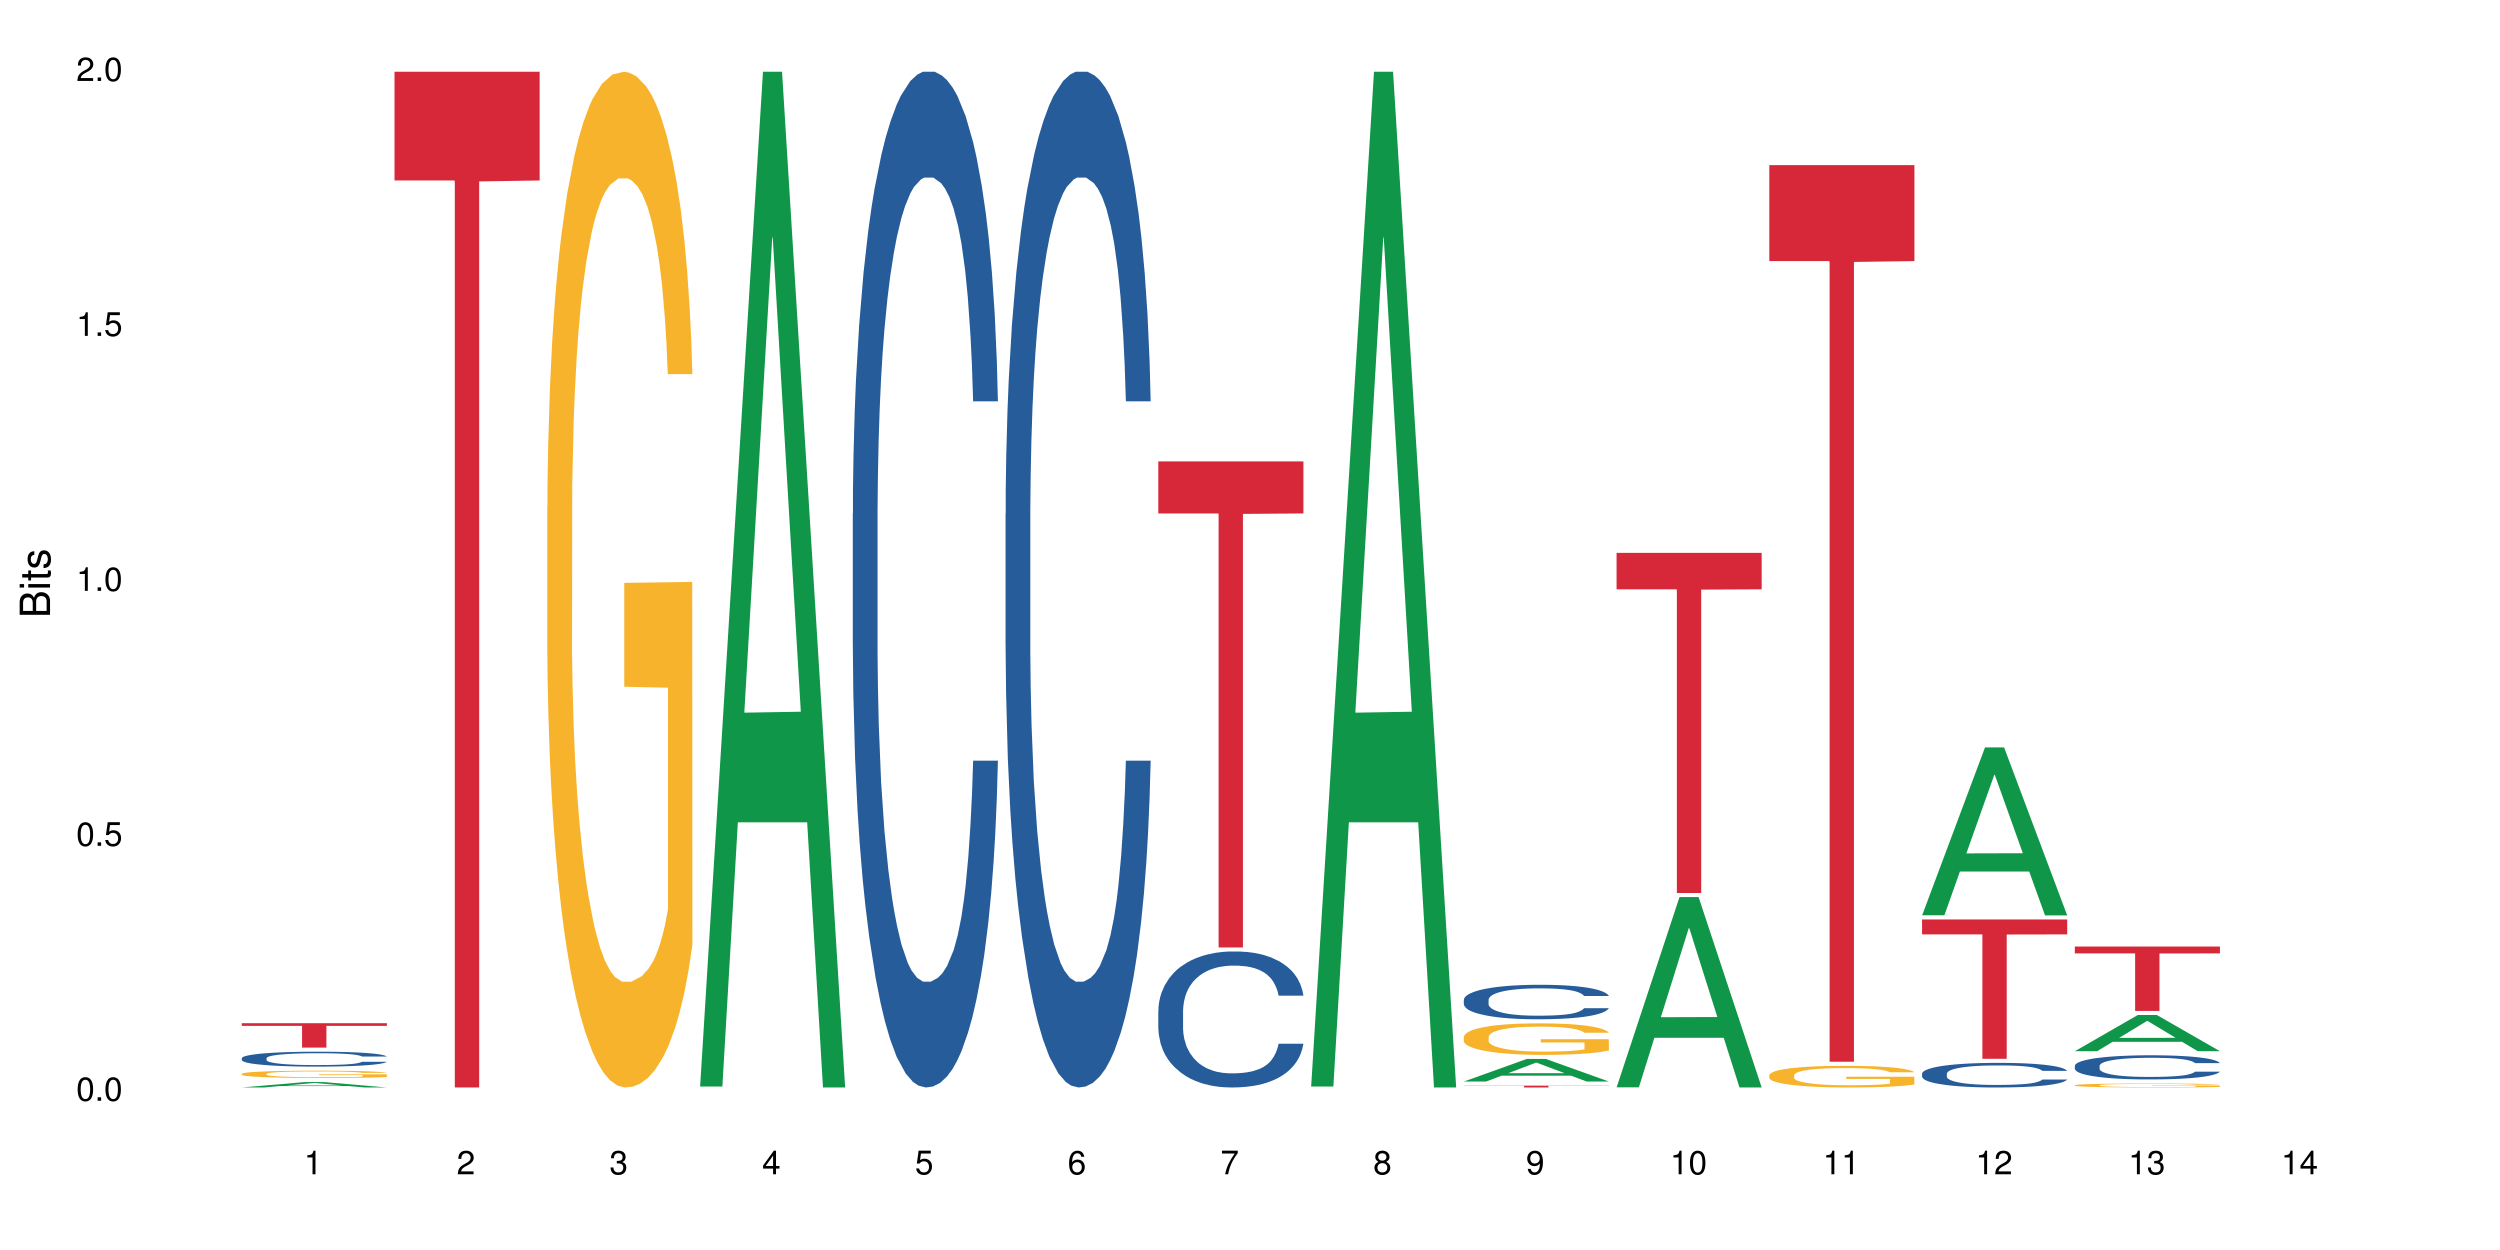 <?xml version="1.0" encoding="UTF-8"?>
<svg xmlns="http://www.w3.org/2000/svg" xmlns:xlink="http://www.w3.org/1999/xlink" width="720pt" height="360pt" viewBox="0 0 720 360" version="1.1">
<defs>
<g>
<symbol overflow="visible" id="glyph0-0">
<path style="stroke:none;" d=""/>
</symbol>
<symbol overflow="visible" id="glyph0-1">
<path style="stroke:none;" d="M 2.641 -6.797 C 2 -6.797 1.422 -6.531 1.078 -6.047 C 0.641 -5.453 0.406 -4.547 0.406 -3.297 C 0.406 -1 1.188 0.219 2.641 0.219 C 4.078 0.219 4.859 -1 4.859 -3.234 C 4.859 -4.562 4.656 -5.438 4.203 -6.047 C 3.844 -6.531 3.281 -6.797 2.641 -6.797 Z M 2.641 -6.047 C 3.547 -6.047 4 -5.125 4 -3.312 C 4 -1.375 3.562 -0.484 2.625 -0.484 C 1.734 -0.484 1.281 -1.422 1.281 -3.281 C 1.281 -5.141 1.734 -6.047 2.641 -6.047 Z M 2.641 -6.047 "/>
</symbol>
<symbol overflow="visible" id="glyph0-2">
<path style="stroke:none;" d="M 1.828 -1 L 0.828 -1 L 0.828 0 L 1.828 0 Z M 1.828 -1 "/>
</symbol>
<symbol overflow="visible" id="glyph0-3">
<path style="stroke:none;" d="M 4.562 -6.797 L 1.062 -6.797 L 0.547 -3.094 L 1.328 -3.094 C 1.719 -3.562 2.047 -3.734 2.578 -3.734 C 3.484 -3.734 4.062 -3.109 4.062 -2.094 C 4.062 -1.125 3.484 -0.531 2.578 -0.531 C 1.828 -0.531 1.375 -0.906 1.188 -1.672 L 0.328 -1.672 C 0.453 -1.109 0.547 -0.844 0.75 -0.594 C 1.125 -0.078 1.828 0.219 2.594 0.219 C 3.969 0.219 4.922 -0.781 4.922 -2.219 C 4.922 -3.562 4.031 -4.484 2.719 -4.484 C 2.25 -4.484 1.859 -4.359 1.469 -4.062 L 1.734 -5.969 L 4.562 -5.969 Z M 4.562 -6.797 "/>
</symbol>
<symbol overflow="visible" id="glyph0-4">
<path style="stroke:none;" d="M 2.484 -4.844 L 2.484 0 L 3.328 0 L 3.328 -6.797 L 2.766 -6.797 C 2.469 -5.75 2.281 -5.609 0.984 -5.453 L 0.984 -4.844 Z M 2.484 -4.844 "/>
</symbol>
<symbol overflow="visible" id="glyph0-5">
<path style="stroke:none;" d="M 4.859 -0.828 L 1.281 -0.828 C 1.359 -1.391 1.672 -1.75 2.5 -2.234 L 3.469 -2.75 C 4.406 -3.266 4.906 -3.969 4.906 -4.812 C 4.906 -5.375 4.672 -5.906 4.266 -6.266 C 3.859 -6.625 3.375 -6.797 2.719 -6.797 C 1.859 -6.797 1.219 -6.5 0.844 -5.922 C 0.609 -5.562 0.5 -5.125 0.484 -4.438 L 1.328 -4.438 C 1.359 -4.906 1.406 -5.188 1.531 -5.406 C 1.75 -5.812 2.188 -6.062 2.703 -6.062 C 3.469 -6.062 4.031 -5.516 4.031 -4.781 C 4.031 -4.25 3.719 -3.797 3.125 -3.438 L 2.234 -2.938 C 0.812 -2.141 0.406 -1.5 0.328 0 L 4.859 0 Z M 4.859 -0.828 "/>
</symbol>
<symbol overflow="visible" id="glyph0-6">
<path style="stroke:none;" d="M 2.125 -3.125 L 2.578 -3.125 C 3.516 -3.125 3.984 -2.703 3.984 -1.891 C 3.984 -1.031 3.469 -0.531 2.578 -0.531 C 1.656 -0.531 1.203 -0.984 1.156 -1.969 L 0.312 -1.969 C 0.344 -1.422 0.438 -1.078 0.609 -0.766 C 0.953 -0.109 1.625 0.219 2.547 0.219 C 3.953 0.219 4.859 -0.609 4.859 -1.906 C 4.859 -2.766 4.516 -3.25 3.703 -3.516 C 4.344 -3.766 4.656 -4.25 4.656 -4.938 C 4.656 -6.109 3.875 -6.797 2.578 -6.797 C 1.203 -6.797 0.484 -6.047 0.453 -4.609 L 1.297 -4.609 C 1.312 -5.016 1.344 -5.25 1.453 -5.453 C 1.641 -5.828 2.062 -6.062 2.594 -6.062 C 3.344 -6.062 3.797 -5.625 3.797 -4.906 C 3.797 -4.422 3.609 -4.141 3.25 -3.984 C 3.016 -3.891 2.719 -3.844 2.125 -3.844 Z M 2.125 -3.125 "/>
</symbol>
<symbol overflow="visible" id="glyph0-7">
<path style="stroke:none;" d="M 3.141 -1.625 L 3.141 0 L 3.984 0 L 3.984 -1.625 L 4.984 -1.625 L 4.984 -2.391 L 3.984 -2.391 L 3.984 -6.797 L 3.359 -6.797 L 0.266 -2.516 L 0.266 -1.625 Z M 3.141 -2.391 L 1 -2.391 L 3.141 -5.359 Z M 3.141 -2.391 "/>
</symbol>
<symbol overflow="visible" id="glyph0-8">
<path style="stroke:none;" d="M 4.781 -5.031 C 4.609 -6.141 3.891 -6.797 2.844 -6.797 C 2.094 -6.797 1.422 -6.438 1.031 -5.828 C 0.609 -5.172 0.406 -4.344 0.406 -3.094 C 0.406 -1.953 0.578 -1.234 0.984 -0.625 C 1.359 -0.078 1.953 0.219 2.703 0.219 C 3.984 0.219 4.922 -0.734 4.922 -2.078 C 4.922 -3.344 4.062 -4.234 2.844 -4.234 C 2.172 -4.234 1.641 -3.969 1.281 -3.469 C 1.281 -5.125 1.828 -6.047 2.797 -6.047 C 3.391 -6.047 3.797 -5.672 3.938 -5.031 Z M 2.734 -3.484 C 3.547 -3.484 4.062 -2.922 4.062 -2 C 4.062 -1.156 3.484 -0.531 2.703 -0.531 C 1.922 -0.531 1.328 -1.188 1.328 -2.047 C 1.328 -2.891 1.906 -3.484 2.734 -3.484 Z M 2.734 -3.484 "/>
</symbol>
<symbol overflow="visible" id="glyph0-9">
<path style="stroke:none;" d="M 4.984 -6.797 L 0.438 -6.797 L 0.438 -5.969 L 4.109 -5.969 C 2.5 -3.656 1.828 -2.234 1.328 0 L 2.219 0 C 2.594 -2.172 3.453 -4.047 4.984 -6.094 Z M 4.984 -6.797 "/>
</symbol>
<symbol overflow="visible" id="glyph0-10">
<path style="stroke:none;" d="M 3.75 -3.578 C 4.453 -4 4.688 -4.344 4.688 -4.984 C 4.688 -6.047 3.844 -6.797 2.641 -6.797 C 1.438 -6.797 0.594 -6.047 0.594 -4.984 C 0.594 -4.359 0.828 -4.016 1.516 -3.578 C 0.734 -3.203 0.359 -2.641 0.359 -1.891 C 0.359 -0.641 1.297 0.219 2.641 0.219 C 3.984 0.219 4.922 -0.641 4.922 -1.875 C 4.922 -2.641 4.531 -3.203 3.75 -3.578 Z M 2.641 -6.047 C 3.359 -6.047 3.812 -5.625 3.812 -4.969 C 3.812 -4.344 3.344 -3.922 2.641 -3.922 C 1.922 -3.922 1.453 -4.344 1.453 -4.984 C 1.453 -5.625 1.922 -6.047 2.641 -6.047 Z M 2.641 -3.203 C 3.484 -3.203 4.062 -2.672 4.062 -1.875 C 4.062 -1.062 3.484 -0.531 2.625 -0.531 C 1.797 -0.531 1.219 -1.078 1.219 -1.875 C 1.219 -2.672 1.797 -3.203 2.641 -3.203 Z M 2.641 -3.203 "/>
</symbol>
<symbol overflow="visible" id="glyph0-11">
<path style="stroke:none;" d="M 0.516 -1.547 C 0.672 -0.438 1.406 0.219 2.438 0.219 C 3.188 0.219 3.859 -0.141 4.266 -0.75 C 4.688 -1.406 4.891 -2.25 4.891 -3.484 C 4.891 -4.625 4.703 -5.359 4.312 -5.953 C 3.938 -6.5 3.344 -6.797 2.594 -6.797 C 1.297 -6.797 0.359 -5.844 0.359 -4.516 C 0.359 -3.25 1.234 -2.344 2.453 -2.344 C 3.094 -2.344 3.562 -2.578 4.016 -3.109 C 4 -1.453 3.469 -0.531 2.5 -0.531 C 1.906 -0.531 1.484 -0.906 1.359 -1.547 Z M 2.578 -6.062 C 3.375 -6.062 3.969 -5.406 3.969 -4.531 C 3.969 -3.688 3.375 -3.094 2.547 -3.094 C 1.734 -3.094 1.234 -3.672 1.234 -4.578 C 1.234 -5.438 1.797 -6.062 2.578 -6.062 Z M 2.578 -6.062 "/>
</symbol>
<symbol overflow="visible" id="glyph1-0">
<path style="stroke:none;" d=""/>
</symbol>
<symbol overflow="visible" id="glyph1-1">
<path style="stroke:none;" d="M 0 -0.953 L 0 -4.891 C 0 -5.719 -0.234 -6.344 -0.734 -6.797 C -1.188 -7.234 -1.812 -7.469 -2.5 -7.469 C -3.547 -7.469 -4.188 -7 -4.625 -5.875 C -4.984 -6.672 -5.641 -7.094 -6.531 -7.094 C -7.156 -7.094 -7.734 -6.859 -8.141 -6.391 C -8.562 -5.938 -8.75 -5.344 -8.75 -4.5 L -8.75 -0.953 Z M -4.984 -2.062 L -7.766 -2.062 L -7.766 -4.219 C -7.766 -4.844 -7.688 -5.203 -7.453 -5.5 C -7.219 -5.812 -6.859 -5.969 -6.375 -5.969 C -5.906 -5.969 -5.531 -5.812 -5.297 -5.5 C -5.062 -5.203 -4.984 -4.844 -4.984 -4.219 Z M -0.984 -2.062 L -4 -2.062 L -4 -4.781 C -4 -5.328 -3.859 -5.688 -3.578 -5.953 C -3.297 -6.219 -2.922 -6.359 -2.484 -6.359 C -2.062 -6.359 -1.688 -6.219 -1.406 -5.953 C -1.109 -5.688 -0.984 -5.328 -0.984 -4.781 Z M -0.984 -2.062 "/>
</symbol>
<symbol overflow="visible" id="glyph1-2">
<path style="stroke:none;" d="M -6.281 -1.797 L -6.281 -0.797 L 0 -0.797 L 0 -1.797 Z M -8.75 -1.797 L -8.75 -0.797 L -7.484 -0.797 L -7.484 -1.797 Z M -8.75 -1.797 "/>
</symbol>
<symbol overflow="visible" id="glyph1-3">
<path style="stroke:none;" d="M -6.281 -3.047 L -6.281 -2.016 L -8.016 -2.016 L -8.016 -1.016 L -6.281 -1.016 L -6.281 -0.172 L -5.469 -0.172 L -5.469 -1.016 L -0.719 -1.016 C -0.078 -1.016 0.281 -1.453 0.281 -2.234 C 0.281 -2.469 0.25 -2.719 0.188 -3.047 L -0.641 -3.047 C -0.609 -2.922 -0.594 -2.766 -0.594 -2.562 C -0.594 -2.141 -0.719 -2.016 -1.156 -2.016 L -5.469 -2.016 L -5.469 -3.047 Z M -6.281 -3.047 "/>
</symbol>
<symbol overflow="visible" id="glyph1-4">
<path style="stroke:none;" d="M -4.531 -5.25 C -5.766 -5.25 -6.469 -4.422 -6.469 -2.969 C -6.469 -1.516 -5.719 -0.562 -4.547 -0.562 C -3.562 -0.562 -3.094 -1.062 -2.734 -2.562 L -2.516 -3.484 C -2.344 -4.188 -2.094 -4.469 -1.625 -4.469 C -1.047 -4.469 -0.641 -3.875 -0.641 -3 C -0.641 -2.453 -0.797 -2 -1.062 -1.75 C -1.25 -1.594 -1.422 -1.531 -1.875 -1.469 L -1.875 -0.406 C -0.422 -0.453 0.281 -1.266 0.281 -2.922 C 0.281 -4.5 -0.5 -5.516 -1.719 -5.516 C -2.656 -5.516 -3.172 -4.984 -3.469 -3.734 L -3.703 -2.766 C -3.891 -1.953 -4.156 -1.609 -4.594 -1.609 C -5.172 -1.609 -5.547 -2.125 -5.547 -2.938 C -5.547 -3.75 -5.203 -4.172 -4.531 -4.203 Z M -4.531 -5.25 "/>
</symbol>
</g>
</defs>
<g id="surface3552">
<rect x="0" y="0" width="720" height="360" style="fill:rgb(100%,100%,100%);fill-opacity:1;stroke:none;"/>
<path style=" stroke:none;fill-rule:nonzero;fill:rgb(6.275%,58.824%,28.235%);fill-opacity:1;" d="M 69.629 313.195 L 69.676 313.191 L 87.758 311.637 L 93.25 311.637 L 111.422 313.195 L 105.039 313.195 L 100.484 312.789 L 80.523 312.789 L 76.059 313.195 L 69.629 313.195 L 82.445 312.621 L 98.652 312.621 L 90.57 311.891 L 90.48 311.891 L 90.391 311.895 L 82.398 312.621 L 82.445 312.621 Z M 69.629 313.195 "/>
<path style=" stroke:none;fill-rule:nonzero;fill:rgb(14.51%,36.078%,60%);fill-opacity:1;" d="M 69.629 304.758 L 69.68 304.754 L 69.68 304.66 L 69.832 304.512 L 70.191 304.32 L 70.547 304.191 L 71.465 303.961 L 72.738 303.738 L 74.062 303.566 L 75.031 303.461 L 75.898 303.383 L 77.887 303.238 L 79.16 303.164 L 80.535 303.098 L 82.219 303.031 L 83.441 302.992 L 86.195 302.93 L 88.234 302.902 L 89.812 302.891 L 93.227 302.891 L 95.266 302.906 L 96.746 302.926 L 98.375 302.957 L 99.75 302.992 L 102.148 303.078 L 104.289 303.188 L 105.258 303.25 L 106.785 303.371 L 107.957 303.488 L 108.773 303.594 L 109.691 303.738 L 110.504 303.914 L 111.117 304.113 L 111.422 304.281 L 104.289 304.281 L 103.93 304.125 L 103.523 304.004 L 102.758 303.844 L 101.992 303.73 L 100.922 303.617 L 99.957 303.543 L 98.629 303.465 L 97.457 303.418 L 96.234 303.383 L 95.062 303.359 L 92.82 303.336 L 90.219 303.336 L 89.254 303.344 L 87.266 303.375 L 86.195 303.402 L 84.664 303.457 L 83.594 303.508 L 82.32 303.59 L 81.453 303.656 L 80.383 303.758 L 79.617 303.848 L 78.754 303.977 L 78.242 304.074 L 77.785 304.184 L 77.375 304.312 L 77.07 304.453 L 76.867 304.598 L 76.766 304.738 L 76.766 305.348 L 76.867 305.488 L 77.121 305.652 L 77.785 305.891 L 78.754 306.098 L 79.875 306.266 L 80.945 306.383 L 81.555 306.438 L 82.371 306.5 L 83.645 306.578 L 85.48 306.656 L 86.551 306.688 L 88.184 306.719 L 89.863 306.734 L 92.105 306.734 L 94.094 306.719 L 95.418 306.699 L 96.797 306.668 L 98.68 306.602 L 99.852 306.539 L 100.871 306.465 L 101.637 306.391 L 102.148 306.328 L 102.91 306.207 L 103.523 306.07 L 103.98 305.934 L 104.289 305.801 L 111.422 305.801 L 111.117 305.957 L 110.66 306.109 L 110.199 306.227 L 109.484 306.363 L 108.672 306.484 L 107.5 306.621 L 106.531 306.711 L 105.258 306.809 L 104.082 306.883 L 102.809 306.949 L 100.922 307.027 L 99.699 307.066 L 98.375 307.105 L 96.797 307.137 L 94.809 307.164 L 92.668 307.18 L 90.68 307.184 L 88.539 307.176 L 86.957 307.16 L 84.867 307.125 L 82.27 307.051 L 80.383 306.977 L 78.906 306.902 L 77.633 306.824 L 76.203 306.719 L 74.371 306.547 L 73.25 306.414 L 72.484 306.305 L 71.617 306.148 L 71.004 306.012 L 70.293 305.793 L 69.781 305.516 L 69.629 305.297 Z M 69.629 304.758 "/>
<path style=" stroke:none;fill-rule:nonzero;fill:rgb(96.863%,70.196%,16.863%);fill-opacity:1;" d="M 69.629 309.258 L 69.68 309.258 L 69.68 309.219 L 69.883 309.133 L 70.395 309.012 L 71.055 308.914 L 71.77 308.836 L 72.23 308.797 L 72.992 308.738 L 73.656 308.695 L 75.336 308.609 L 77.477 308.531 L 78.652 308.496 L 79.977 308.461 L 81.863 308.426 L 82.727 308.414 L 85.379 308.383 L 88.387 308.363 L 91.699 308.355 L 93.227 308.359 L 95.316 308.367 L 98.172 308.387 L 99.801 308.406 L 101.078 308.426 L 102.402 308.449 L 104.031 308.488 L 105.562 308.535 L 106.785 308.582 L 108.008 308.641 L 109.027 308.699 L 109.895 308.77 L 110.66 308.848 L 111.117 308.918 L 111.422 308.984 L 104.34 308.984 L 103.93 308.918 L 103.473 308.863 L 102.707 308.801 L 101.941 308.754 L 101.18 308.719 L 99.75 308.668 L 98.527 308.637 L 97 308.609 L 95.52 308.594 L 93.84 308.582 L 92.82 308.578 L 90.117 308.578 L 87.672 308.59 L 86.246 308.605 L 85.227 308.621 L 83.797 308.652 L 82.934 308.676 L 82.422 308.691 L 80.895 308.75 L 79.875 308.805 L 79.312 308.84 L 78.602 308.898 L 78.09 308.949 L 77.531 309.027 L 77.223 309.082 L 76.816 309.215 L 76.766 309.559 L 76.918 309.633 L 77.223 309.711 L 77.633 309.781 L 78.242 309.855 L 78.855 309.91 L 79.926 309.984 L 80.844 310.035 L 81.555 310.066 L 82.934 310.121 L 83.492 310.137 L 84.816 310.172 L 86.195 310.199 L 87.875 310.223 L 89.148 310.234 L 91.188 310.242 L 93.789 310.242 L 96.848 310.23 L 98.781 310.215 L 100.109 310.199 L 100.977 310.188 L 102.047 310.168 L 102.809 310.148 L 103.523 310.125 L 104.391 310.094 L 104.391 309.633 L 91.801 309.633 L 91.801 309.418 L 111.371 309.414 L 111.422 310.168 L 110.352 310.219 L 109.027 310.27 L 107.754 310.305 L 106.43 310.34 L 104.543 310.375 L 103.012 310.398 L 100.668 310.426 L 98.527 310.441 L 96.285 310.453 L 94.297 310.461 L 91.953 310.461 L 89.863 310.457 L 87.621 310.445 L 85.836 310.43 L 84.207 310.414 L 82.574 310.387 L 80.535 310.348 L 79.211 310.312 L 77.836 310.273 L 76.461 310.227 L 75.234 310.176 L 74.422 310.133 L 73.605 310.086 L 72.738 310.031 L 71.922 309.965 L 71.312 309.906 L 70.75 309.836 L 70.344 309.773 L 69.934 309.688 L 69.73 309.617 L 69.629 309.559 Z M 69.629 309.258 "/>
<path style=" stroke:none;fill-rule:nonzero;fill:rgb(83.922%,15.686%,22.353%);fill-opacity:1;" d="M 69.629 294.688 L 111.422 294.688 L 111.422 295.441 L 94.004 295.449 L 94.004 301.715 L 86.996 301.715 L 86.996 295.453 L 86.895 295.441 L 69.629 295.441 Z M 69.629 294.688 "/>
<path style=" stroke:none;fill-rule:nonzero;fill:rgb(83.922%,15.686%,22.353%);fill-opacity:1;" d="M 113.621 20.664 L 155.418 20.664 L 155.418 51.977 L 138 52.25 L 138 313.195 L 130.988 313.195 L 130.988 52.527 L 130.887 51.977 L 113.621 51.977 Z M 113.621 20.664 "/>
<path style=" stroke:none;fill-rule:nonzero;fill:rgb(96.863%,70.196%,16.863%);fill-opacity:1;" d="M 157.617 145.957 L 157.668 145.691 L 157.668 140.348 L 157.871 128.324 L 158.379 111.762 L 159.043 98.137 L 159.758 87.453 L 160.215 81.84 L 160.98 73.828 L 161.641 67.949 L 163.324 55.926 L 165.465 44.707 L 166.637 39.898 L 167.961 35.355 L 169.848 30.281 L 170.715 28.41 L 173.363 24.137 L 176.371 21.465 L 179.684 20.664 L 181.215 20.93 L 183.305 22 L 186.156 24.938 L 187.789 27.609 L 189.062 30.281 L 190.387 33.754 L 192.02 39.098 L 193.547 45.508 L 194.773 51.918 L 195.996 59.934 L 197.016 68.484 L 197.879 77.832 L 198.645 89.055 L 199.105 98.406 L 199.41 107.754 L 192.324 107.754 L 191.918 98.406 L 191.457 91.191 L 190.695 82.375 L 189.93 75.965 L 189.164 70.887 L 187.738 63.941 L 186.516 59.668 L 184.984 55.926 L 183.508 53.523 L 181.824 51.918 L 180.805 51.387 L 178.105 51.387 L 175.66 53.254 L 174.23 55.395 L 173.211 57.531 L 171.785 61.539 L 170.918 64.742 L 170.41 66.879 L 168.879 75.164 L 167.859 82.641 L 167.301 87.719 L 166.586 95.734 L 166.078 102.945 L 165.516 113.633 L 165.211 121.648 L 164.801 139.812 L 164.75 187.902 L 164.906 198.055 L 165.211 209.008 L 165.617 218.625 L 166.23 228.773 L 166.84 236.523 L 167.91 246.941 L 168.828 253.887 L 169.543 258.43 L 170.918 265.641 L 171.48 268.047 L 172.805 272.855 L 174.18 276.598 L 175.863 279.801 L 177.137 281.406 L 179.176 282.742 L 181.773 282.742 L 184.832 281.137 L 186.77 279 L 188.094 276.863 L 188.961 274.992 L 190.031 272.055 L 190.797 269.383 L 191.512 266.445 L 192.375 261.902 L 192.375 198.055 L 179.789 197.785 L 179.789 167.863 L 199.359 167.598 L 199.41 272.055 L 198.34 279.266 L 197.016 286.215 L 195.738 291.555 L 194.414 296.098 L 192.527 301.176 L 191 304.379 L 188.656 308.121 L 186.516 310.523 L 184.273 312.129 L 182.285 312.93 L 179.941 313.195 L 177.852 312.66 L 175.609 311.059 L 173.824 308.922 L 172.191 306.25 L 170.562 302.777 L 168.523 297.168 L 167.199 292.625 L 165.82 287.016 L 164.445 280.336 L 163.223 273.121 L 162.406 267.512 L 161.59 261.102 L 160.727 253.086 L 159.91 244.004 L 159.297 235.723 L 158.738 226.371 L 158.328 217.555 L 157.922 205.531 L 157.719 195.914 L 157.617 187.633 Z M 157.617 145.957 "/>
<path style=" stroke:none;fill-rule:nonzero;fill:rgb(6.275%,58.824%,28.235%);fill-opacity:1;" d="M 201.609 312.922 L 201.652 312.645 L 219.738 20.664 L 225.23 20.664 L 243.402 313.195 L 237.02 313.195 L 232.465 236.836 L 212.504 236.836 L 208.039 312.922 L 201.609 312.922 L 214.426 205.246 L 230.633 204.973 L 222.551 68.457 L 222.461 68.184 L 222.371 69.008 L 214.379 204.973 L 214.426 205.246 Z M 201.609 312.922 "/>
<path style=" stroke:none;fill-rule:nonzero;fill:rgb(14.51%,36.078%,60%);fill-opacity:1;" d="M 245.602 147.945 L 245.652 147.676 L 245.652 141.258 L 245.809 131.098 L 246.164 118.262 L 246.52 109.438 L 247.438 93.664 L 248.711 78.422 L 250.035 66.656 L 251.004 59.703 L 251.871 54.355 L 253.859 44.461 L 255.133 39.379 L 256.512 34.836 L 258.191 30.289 L 259.414 27.617 L 262.168 23.336 L 264.207 21.465 L 265.785 20.664 L 269.199 20.664 L 271.238 21.734 L 272.719 23.07 L 274.348 25.207 L 275.727 27.617 L 278.121 33.5 L 280.262 40.984 L 281.23 45.262 L 282.758 53.555 L 283.93 61.574 L 284.746 68.527 L 285.664 78.422 L 286.48 90.453 L 287.09 104.09 L 287.398 115.59 L 280.262 115.59 L 279.906 104.895 L 279.496 96.605 L 278.73 85.641 L 277.969 77.887 L 276.898 70.133 L 275.93 65.051 L 274.605 59.969 L 273.43 56.762 L 272.207 54.355 L 271.035 52.75 L 268.793 51.145 L 266.195 51.145 L 265.227 51.68 L 263.238 53.82 L 262.168 55.691 L 260.637 59.438 L 259.566 62.91 L 258.293 68.258 L 257.426 72.805 L 256.355 79.758 L 255.594 85.906 L 254.727 94.73 L 254.215 101.418 L 253.758 108.902 L 253.352 117.727 L 253.043 127.086 L 252.84 136.98 L 252.738 146.605 L 252.738 188.055 L 252.84 197.68 L 253.094 208.91 L 253.758 225.223 L 254.727 239.395 L 255.848 250.625 L 256.918 258.648 L 257.531 262.391 L 258.344 266.668 L 259.617 272.016 L 261.453 277.363 L 262.523 279.504 L 264.156 281.645 L 265.836 282.711 L 268.078 282.711 L 270.066 281.645 L 271.395 280.305 L 272.77 278.168 L 274.656 273.621 L 275.828 269.344 L 276.848 264.262 L 277.609 259.18 L 278.121 254.902 L 278.887 246.613 L 279.496 237.523 L 279.957 228.164 L 280.262 219.07 L 287.398 219.07 L 287.09 229.77 L 286.633 240.195 L 286.172 247.949 L 285.461 257.309 L 284.645 265.598 L 283.473 274.957 L 282.504 281.109 L 281.23 287.793 L 280.059 292.875 L 278.781 297.418 L 276.898 302.766 L 275.676 305.441 L 274.348 307.848 L 272.77 309.988 L 270.781 311.859 L 268.641 312.93 L 266.652 313.195 L 264.512 312.66 L 262.934 311.59 L 260.844 309.184 L 258.242 304.371 L 256.355 299.293 L 254.879 294.211 L 253.605 288.863 L 252.18 281.645 L 250.344 269.879 L 249.223 260.785 L 248.457 253.297 L 247.59 242.871 L 246.98 233.512 L 246.266 218.539 L 245.754 199.551 L 245.602 184.844 Z M 245.602 147.945 "/>
<path style=" stroke:none;fill-rule:nonzero;fill:rgb(14.51%,36.078%,60%);fill-opacity:1;" d="M 289.598 147.945 L 289.648 147.676 L 289.648 141.258 L 289.801 131.098 L 290.156 118.262 L 290.516 109.438 L 291.43 93.664 L 292.707 78.422 L 294.031 66.656 L 295 59.703 L 295.867 54.355 L 297.852 44.461 L 299.129 39.379 L 300.504 34.836 L 302.184 30.289 L 303.41 27.617 L 306.16 23.336 L 308.199 21.465 L 309.781 20.664 L 313.195 20.664 L 315.234 21.734 L 316.711 23.07 L 318.344 25.207 L 319.719 27.617 L 322.113 33.5 L 324.254 40.984 L 325.223 45.262 L 326.75 53.555 L 327.926 61.574 L 328.738 68.527 L 329.656 78.422 L 330.473 90.453 L 331.086 104.09 L 331.391 115.59 L 324.254 115.59 L 323.898 104.895 L 323.488 96.605 L 322.727 85.641 L 321.961 77.887 L 320.891 70.133 L 319.922 65.051 L 318.598 59.969 L 317.426 56.762 L 316.203 54.355 L 315.027 52.75 L 312.785 51.145 L 310.188 51.145 L 309.219 51.68 L 307.23 53.82 L 306.16 55.691 L 304.633 59.438 L 303.562 62.91 L 302.289 68.258 L 301.422 72.805 L 300.352 79.758 L 299.586 85.906 L 298.719 94.73 L 298.211 101.418 L 297.75 108.902 L 297.344 117.727 L 297.039 127.086 L 296.832 136.98 L 296.73 146.605 L 296.73 188.055 L 296.832 197.68 L 297.09 208.91 L 297.75 225.223 L 298.719 239.395 L 299.84 250.625 L 300.91 258.648 L 301.523 262.391 L 302.34 266.668 L 303.613 272.016 L 305.449 277.363 L 306.52 279.504 L 308.148 281.645 L 309.832 282.711 L 312.074 282.711 L 314.062 281.645 L 315.387 280.305 L 316.762 278.168 L 318.648 273.621 L 319.82 269.344 L 320.84 264.262 L 321.605 259.18 L 322.113 254.902 L 322.879 246.613 L 323.488 237.523 L 323.949 228.164 L 324.254 219.07 L 331.391 219.07 L 331.086 229.77 L 330.625 240.195 L 330.168 247.949 L 329.453 257.309 L 328.637 265.598 L 327.465 274.957 L 326.496 281.109 L 325.223 287.793 L 324.051 292.875 L 322.777 297.418 L 320.891 302.766 L 319.668 305.441 L 318.344 307.848 L 316.762 309.988 L 314.773 311.859 L 312.633 312.93 L 310.645 313.195 L 308.504 312.66 L 306.926 311.59 L 304.836 309.184 L 302.234 304.371 L 300.352 299.293 L 298.871 294.211 L 297.598 288.863 L 296.172 281.645 L 294.336 269.879 L 293.215 260.785 L 292.449 253.297 L 291.586 242.871 L 290.973 233.512 L 290.258 218.539 L 289.75 199.551 L 289.598 184.844 Z M 289.598 147.945 "/>
<path style=" stroke:none;fill-rule:nonzero;fill:rgb(14.51%,36.078%,60%);fill-opacity:1;" d="M 333.59 291.078 L 333.641 291.043 L 333.641 290.184 L 333.793 288.824 L 334.148 287.105 L 334.508 285.922 L 335.426 283.812 L 336.699 281.773 L 338.023 280.199 L 338.992 279.266 L 339.859 278.551 L 341.848 277.227 L 343.121 276.547 L 344.496 275.938 L 346.18 275.328 L 347.402 274.973 L 350.152 274.398 L 352.191 274.148 L 353.773 274.043 L 357.188 274.043 L 359.227 274.184 L 360.703 274.363 L 362.336 274.648 L 363.711 274.973 L 366.105 275.758 L 368.246 276.762 L 369.215 277.336 L 370.746 278.445 L 371.918 279.516 L 372.734 280.449 L 373.652 281.773 L 374.465 283.383 L 375.078 285.207 L 375.383 286.746 L 368.246 286.746 L 367.891 285.316 L 367.484 284.207 L 366.719 282.738 L 365.953 281.699 L 364.883 280.664 L 363.914 279.984 L 362.59 279.301 L 361.418 278.875 L 360.195 278.551 L 359.023 278.336 L 356.781 278.121 L 354.18 278.121 L 353.211 278.191 L 351.223 278.48 L 350.152 278.73 L 348.625 279.23 L 347.555 279.695 L 346.281 280.41 L 345.414 281.02 L 344.344 281.949 L 343.578 282.773 L 342.715 283.957 L 342.203 284.852 L 341.746 285.852 L 341.336 287.035 L 341.031 288.285 L 340.828 289.609 L 340.727 290.898 L 340.727 296.445 L 340.828 297.734 L 341.082 299.238 L 341.746 301.422 L 342.715 303.316 L 343.836 304.82 L 344.906 305.895 L 345.516 306.395 L 346.332 306.969 L 347.605 307.684 L 349.441 308.398 L 350.512 308.688 L 352.141 308.973 L 353.824 309.117 L 356.066 309.117 L 358.055 308.973 L 359.379 308.793 L 360.754 308.508 L 362.641 307.898 L 363.812 307.328 L 364.832 306.645 L 365.598 305.965 L 366.105 305.395 L 366.871 304.285 L 367.484 303.066 L 367.941 301.816 L 368.246 300.598 L 375.383 300.598 L 375.078 302.031 L 374.617 303.426 L 374.16 304.465 L 373.445 305.715 L 372.633 306.824 L 371.457 308.078 L 370.492 308.902 L 369.215 309.797 L 368.043 310.477 L 366.77 311.086 L 364.883 311.801 L 363.66 312.156 L 362.336 312.48 L 360.754 312.766 L 358.77 313.016 L 356.629 313.16 L 354.641 313.195 L 352.5 313.125 L 350.918 312.98 L 348.828 312.66 L 346.23 312.016 L 344.344 311.336 L 342.867 310.656 L 341.59 309.938 L 340.164 308.973 L 338.328 307.398 L 337.207 306.18 L 336.445 305.18 L 335.578 303.781 L 334.965 302.531 L 334.254 300.527 L 333.742 297.984 L 333.59 296.016 Z M 333.59 291.078 "/>
<path style=" stroke:none;fill-rule:nonzero;fill:rgb(83.922%,15.686%,22.353%);fill-opacity:1;" d="M 333.59 132.891 L 375.383 132.891 L 375.383 147.871 L 357.965 148.004 L 357.965 272.867 L 350.957 272.867 L 350.957 148.137 L 350.855 147.871 L 333.59 147.871 Z M 333.59 132.891 "/>
<path style=" stroke:none;fill-rule:nonzero;fill:rgb(6.275%,58.824%,28.235%);fill-opacity:1;" d="M 377.582 312.922 L 377.629 312.645 L 395.711 20.664 L 401.203 20.664 L 419.375 313.195 L 412.992 313.195 L 408.438 236.836 L 388.477 236.836 L 384.012 312.922 L 377.582 312.922 L 390.398 205.246 L 406.605 204.973 L 398.523 68.457 L 398.434 68.184 L 398.348 69.008 L 390.352 204.973 L 390.398 205.246 Z M 377.582 312.922 "/>
<path style=" stroke:none;fill-rule:nonzero;fill:rgb(6.275%,58.824%,28.235%);fill-opacity:1;" d="M 421.578 311.48 L 421.621 311.477 L 439.703 304.977 L 445.195 304.977 L 463.371 311.488 L 456.984 311.488 L 452.43 309.789 L 432.473 309.789 L 428.008 311.48 L 421.578 311.48 L 434.391 309.086 L 450.602 309.078 L 442.52 306.039 L 442.43 306.035 L 442.34 306.051 L 434.348 309.078 L 434.391 309.086 Z M 421.578 311.48 "/>
<path style=" stroke:none;fill-rule:nonzero;fill:rgb(14.51%,36.078%,60%);fill-opacity:1;" d="M 421.578 287.945 L 421.629 287.934 L 421.629 287.719 L 421.781 287.371 L 422.137 286.938 L 422.492 286.637 L 423.41 286.102 L 424.684 285.586 L 426.012 285.184 L 426.98 284.949 L 427.844 284.766 L 429.832 284.434 L 431.105 284.258 L 432.484 284.105 L 434.164 283.949 L 435.391 283.859 L 438.141 283.715 L 440.18 283.652 L 441.758 283.625 L 445.176 283.625 L 447.215 283.66 L 448.691 283.707 L 450.324 283.777 L 451.699 283.859 L 454.094 284.059 L 456.234 284.312 L 457.203 284.457 L 458.73 284.738 L 459.906 285.012 L 460.719 285.25 L 461.637 285.586 L 462.453 285.992 L 463.062 286.457 L 463.371 286.844 L 456.234 286.844 L 455.879 286.484 L 455.469 286.203 L 454.707 285.828 L 453.941 285.566 L 452.871 285.305 L 451.902 285.129 L 450.578 284.957 L 449.406 284.848 L 448.184 284.766 L 447.008 284.715 L 444.766 284.66 L 442.168 284.66 L 441.199 284.676 L 439.211 284.75 L 438.141 284.812 L 436.613 284.941 L 435.543 285.059 L 434.266 285.238 L 433.402 285.395 L 432.332 285.629 L 431.566 285.84 L 430.699 286.137 L 430.191 286.363 L 429.73 286.617 L 429.324 286.918 L 429.02 287.234 L 428.812 287.57 L 428.711 287.898 L 428.711 289.305 L 428.812 289.633 L 429.07 290.012 L 429.73 290.566 L 430.699 291.047 L 431.82 291.43 L 432.891 291.699 L 433.504 291.828 L 434.32 291.973 L 435.594 292.156 L 437.426 292.336 L 438.496 292.41 L 440.129 292.48 L 441.812 292.516 L 444.055 292.516 L 446.043 292.48 L 447.367 292.438 L 448.742 292.363 L 450.629 292.211 L 451.801 292.062 L 452.82 291.891 L 453.586 291.719 L 454.094 291.574 L 454.859 291.293 L 455.469 290.984 L 455.93 290.668 L 456.234 290.359 L 463.371 290.359 L 463.062 290.719 L 462.605 291.074 L 462.148 291.336 L 461.434 291.656 L 460.617 291.938 L 459.445 292.254 L 458.477 292.465 L 457.203 292.691 L 456.031 292.863 L 454.758 293.016 L 452.871 293.199 L 451.648 293.289 L 450.324 293.371 L 448.742 293.441 L 446.754 293.508 L 444.613 293.543 L 442.625 293.551 L 440.484 293.535 L 438.906 293.496 L 436.816 293.414 L 434.215 293.254 L 432.332 293.082 L 430.852 292.906 L 429.578 292.727 L 428.152 292.48 L 426.316 292.082 L 425.195 291.773 L 424.43 291.52 L 423.562 291.164 L 422.953 290.848 L 422.238 290.34 L 421.73 289.695 L 421.578 289.195 Z M 421.578 287.945 "/>
<path style=" stroke:none;fill-rule:nonzero;fill:rgb(96.863%,70.196%,16.863%);fill-opacity:1;" d="M 421.578 298.613 L 421.629 298.605 L 421.629 298.438 L 421.832 298.066 L 422.34 297.555 L 423.004 297.129 L 423.719 296.797 L 424.176 296.625 L 424.941 296.375 L 425.602 296.195 L 427.285 295.82 L 429.426 295.473 L 430.598 295.324 L 431.922 295.184 L 433.809 295.023 L 434.676 294.969 L 437.324 294.836 L 440.332 294.75 L 443.645 294.727 L 445.176 294.734 L 447.266 294.77 L 450.117 294.859 L 451.75 294.941 L 453.023 295.023 L 454.348 295.133 L 455.98 295.297 L 457.508 295.496 L 458.73 295.695 L 459.957 295.945 L 460.977 296.211 L 461.84 296.5 L 462.605 296.848 L 463.062 297.137 L 463.371 297.43 L 456.285 297.43 L 455.879 297.137 L 455.418 296.914 L 454.656 296.641 L 453.891 296.441 L 453.125 296.285 L 451.699 296.07 L 450.477 295.938 L 448.945 295.82 L 447.469 295.746 L 445.785 295.695 L 444.766 295.68 L 442.066 295.68 L 439.617 295.738 L 438.191 295.805 L 437.172 295.871 L 435.746 295.996 L 434.879 296.094 L 434.371 296.16 L 432.84 296.418 L 431.82 296.648 L 431.262 296.809 L 430.547 297.055 L 430.035 297.277 L 429.477 297.609 L 429.172 297.859 L 428.762 298.422 L 428.711 299.914 L 428.863 300.23 L 429.172 300.57 L 429.578 300.867 L 430.191 301.184 L 430.801 301.422 L 431.871 301.746 L 432.789 301.961 L 433.504 302.102 L 434.879 302.324 L 435.441 302.402 L 436.766 302.551 L 438.141 302.664 L 439.824 302.766 L 441.098 302.816 L 443.137 302.855 L 445.734 302.855 L 448.793 302.805 L 450.73 302.742 L 452.055 302.676 L 452.922 302.617 L 453.992 302.523 L 454.758 302.441 L 455.469 302.352 L 456.336 302.211 L 456.336 300.23 L 443.746 300.223 L 443.746 299.293 L 463.32 299.285 L 463.371 302.523 L 462.301 302.75 L 460.977 302.965 L 459.699 303.129 L 458.375 303.27 L 456.488 303.43 L 454.961 303.527 L 452.617 303.645 L 450.477 303.719 L 448.234 303.77 L 446.246 303.793 L 443.898 303.801 L 441.812 303.785 L 439.566 303.734 L 437.785 303.668 L 436.152 303.586 L 434.523 303.477 L 432.484 303.305 L 431.16 303.164 L 429.781 302.988 L 428.406 302.781 L 427.184 302.559 L 426.367 302.383 L 425.551 302.184 L 424.684 301.938 L 423.871 301.656 L 423.258 301.398 L 422.699 301.109 L 422.289 300.836 L 421.883 300.461 L 421.68 300.164 L 421.578 299.906 Z M 421.578 298.613 "/>
<path style=" stroke:none;fill-rule:nonzero;fill:rgb(83.922%,15.686%,22.353%);fill-opacity:1;" d="M 421.578 312.664 L 463.371 312.664 L 463.371 312.719 L 445.953 312.719 L 445.953 313.195 L 438.945 313.195 L 438.945 312.719 L 421.578 312.719 Z M 421.578 312.664 "/>
<path style=" stroke:none;fill-rule:nonzero;fill:rgb(6.275%,58.824%,28.235%);fill-opacity:1;" d="M 465.57 313.145 L 465.613 313.094 L 483.699 258.348 L 489.191 258.348 L 507.363 313.195 L 500.977 313.195 L 496.426 298.879 L 476.465 298.879 L 472 313.145 L 465.57 313.145 L 478.383 292.957 L 494.594 292.906 L 486.512 267.309 L 486.422 267.258 L 486.332 267.414 L 478.34 292.906 L 478.383 292.957 Z M 465.57 313.145 "/>
<path style=" stroke:none;fill-rule:nonzero;fill:rgb(83.922%,15.686%,22.353%);fill-opacity:1;" d="M 465.57 159.234 L 507.363 159.234 L 507.363 169.719 L 489.945 169.809 L 489.945 257.176 L 482.938 257.176 L 482.938 169.902 L 482.836 169.719 L 465.57 169.719 Z M 465.57 159.234 "/>
<path style=" stroke:none;fill-rule:nonzero;fill:rgb(96.863%,70.196%,16.863%);fill-opacity:1;" d="M 509.562 309.629 L 509.613 309.625 L 509.613 309.512 L 509.816 309.254 L 510.328 308.902 L 510.992 308.609 L 511.703 308.383 L 512.164 308.262 L 512.926 308.094 L 513.59 307.969 L 515.273 307.711 L 517.414 307.473 L 518.586 307.371 L 519.91 307.273 L 521.797 307.164 L 522.66 307.125 L 525.312 307.031 L 528.32 306.977 L 531.633 306.961 L 533.16 306.965 L 535.25 306.988 L 538.105 307.051 L 539.734 307.105 L 541.012 307.164 L 542.336 307.238 L 543.965 307.352 L 545.496 307.488 L 546.719 307.625 L 547.941 307.797 L 548.961 307.98 L 549.828 308.18 L 550.594 308.418 L 551.051 308.617 L 551.355 308.816 L 544.273 308.816 L 543.863 308.617 L 543.406 308.461 L 542.641 308.273 L 541.875 308.137 L 541.113 308.031 L 539.684 307.883 L 538.461 307.789 L 536.934 307.711 L 535.453 307.66 L 533.773 307.625 L 532.754 307.613 L 530.051 307.613 L 527.605 307.652 L 526.18 307.699 L 525.16 307.746 L 523.73 307.832 L 522.867 307.898 L 522.355 307.945 L 520.828 308.121 L 519.809 308.281 L 519.246 308.391 L 518.535 308.559 L 518.023 308.715 L 517.465 308.941 L 517.156 309.113 L 516.75 309.5 L 516.699 310.523 L 516.852 310.742 L 517.156 310.973 L 517.566 311.18 L 518.176 311.395 L 518.789 311.562 L 519.859 311.785 L 520.777 311.93 L 521.488 312.027 L 522.867 312.184 L 523.426 312.234 L 524.75 312.336 L 526.129 312.414 L 527.809 312.484 L 529.082 312.52 L 531.121 312.547 L 533.723 312.547 L 536.781 312.512 L 538.719 312.465 L 540.043 312.422 L 540.91 312.383 L 541.98 312.32 L 542.742 312.262 L 543.457 312.199 L 544.324 312.102 L 544.324 310.742 L 531.734 310.734 L 531.734 310.098 L 551.305 310.09 L 551.355 312.32 L 550.285 312.473 L 548.961 312.621 L 547.688 312.734 L 546.363 312.832 L 544.477 312.941 L 542.945 313.008 L 540.602 313.086 L 538.461 313.141 L 536.219 313.172 L 534.23 313.191 L 531.887 313.195 L 529.797 313.184 L 527.555 313.148 L 525.77 313.105 L 524.141 313.047 L 522.508 312.973 L 520.469 312.855 L 519.145 312.758 L 517.77 312.637 L 516.395 312.496 L 515.168 312.34 L 514.355 312.223 L 513.539 312.086 L 512.672 311.914 L 511.855 311.719 L 511.246 311.543 L 510.684 311.344 L 510.277 311.156 L 509.867 310.902 L 509.664 310.695 L 509.562 310.52 Z M 509.562 309.629 "/>
<path style=" stroke:none;fill-rule:nonzero;fill:rgb(83.922%,15.686%,22.353%);fill-opacity:1;" d="M 509.562 47.555 L 551.355 47.555 L 551.355 75.195 L 533.938 75.438 L 533.938 305.785 L 526.93 305.785 L 526.93 75.68 L 526.828 75.195 L 509.562 75.195 Z M 509.562 47.555 "/>
<path style=" stroke:none;fill-rule:nonzero;fill:rgb(6.275%,58.824%,28.235%);fill-opacity:1;" d="M 553.555 263.59 L 553.602 263.543 L 571.684 215.246 L 577.176 215.246 L 595.352 263.633 L 588.965 263.633 L 584.41 251.004 L 564.453 251.004 L 559.988 263.59 L 553.555 263.59 L 566.371 245.777 L 582.578 245.73 L 574.5 223.152 L 574.41 223.105 L 574.32 223.242 L 566.328 245.73 L 566.371 245.777 Z M 553.555 263.59 "/>
<path style=" stroke:none;fill-rule:nonzero;fill:rgb(14.51%,36.078%,60%);fill-opacity:1;" d="M 553.555 309.191 L 553.609 309.188 L 553.609 309.031 L 553.762 308.785 L 554.117 308.473 L 554.473 308.262 L 555.391 307.879 L 556.664 307.508 L 557.992 307.223 L 558.961 307.055 L 559.824 306.926 L 561.812 306.688 L 563.086 306.562 L 564.465 306.453 L 566.145 306.344 L 567.367 306.277 L 570.121 306.176 L 572.16 306.129 L 573.738 306.109 L 577.156 306.109 L 579.195 306.137 L 580.672 306.168 L 582.301 306.219 L 583.68 306.277 L 586.074 306.422 L 588.215 306.602 L 589.184 306.707 L 590.711 306.906 L 591.883 307.102 L 592.699 307.27 L 593.617 307.508 L 594.434 307.801 L 595.043 308.133 L 595.352 308.41 L 588.215 308.41 L 587.859 308.152 L 587.449 307.949 L 586.688 307.684 L 585.922 307.496 L 584.852 307.309 L 583.883 307.184 L 582.559 307.062 L 581.387 306.984 L 580.16 306.926 L 578.988 306.887 L 576.746 306.848 L 574.148 306.848 L 573.18 306.863 L 571.191 306.914 L 570.121 306.957 L 568.594 307.051 L 567.523 307.133 L 566.246 307.262 L 565.383 307.375 L 564.312 307.543 L 563.547 307.691 L 562.68 307.906 L 562.172 308.066 L 561.711 308.246 L 561.305 308.461 L 560.996 308.688 L 560.793 308.926 L 560.691 309.16 L 560.691 310.164 L 560.793 310.398 L 561.051 310.668 L 561.711 311.066 L 562.68 311.41 L 563.801 311.68 L 564.871 311.875 L 565.484 311.965 L 566.297 312.07 L 567.574 312.199 L 569.406 312.328 L 570.477 312.379 L 572.109 312.43 L 573.789 312.457 L 576.035 312.457 L 578.02 312.43 L 579.348 312.398 L 580.723 312.348 L 582.609 312.238 L 583.781 312.133 L 584.801 312.012 L 585.562 311.887 L 586.074 311.785 L 586.84 311.582 L 587.449 311.363 L 587.91 311.137 L 588.215 310.914 L 595.352 310.914 L 595.043 311.176 L 594.586 311.426 L 594.129 311.617 L 593.414 311.844 L 592.598 312.043 L 591.426 312.27 L 590.457 312.418 L 589.184 312.582 L 588.012 312.703 L 586.738 312.812 L 584.852 312.941 L 583.629 313.008 L 582.301 313.066 L 580.723 313.117 L 578.734 313.164 L 576.594 313.188 L 574.605 313.195 L 572.465 313.184 L 570.887 313.156 L 568.797 313.098 L 566.195 312.98 L 564.312 312.859 L 562.832 312.734 L 561.559 312.605 L 560.133 312.43 L 558.297 312.148 L 557.176 311.926 L 556.41 311.746 L 555.543 311.492 L 554.934 311.266 L 554.219 310.902 L 553.711 310.441 L 553.555 310.086 Z M 553.555 309.191 "/>
<path style=" stroke:none;fill-rule:nonzero;fill:rgb(83.922%,15.686%,22.353%);fill-opacity:1;" d="M 553.555 264.809 L 595.352 264.809 L 595.352 269.105 L 577.934 269.141 L 577.934 304.934 L 570.926 304.934 L 570.926 269.18 L 570.824 269.105 L 553.555 269.105 Z M 553.555 264.809 "/>
<path style=" stroke:none;fill-rule:nonzero;fill:rgb(6.275%,58.824%,28.235%);fill-opacity:1;" d="M 597.551 302.742 L 597.594 302.734 L 615.68 292.324 L 621.172 292.324 L 639.344 302.754 L 632.957 302.754 L 628.402 300.031 L 608.445 300.031 L 603.98 302.742 L 597.551 302.742 L 610.363 298.902 L 626.574 298.895 L 618.492 294.027 L 618.402 294.02 L 618.312 294.047 L 610.32 298.895 L 610.363 298.902 Z M 597.551 302.742 "/>
<path style=" stroke:none;fill-rule:nonzero;fill:rgb(14.51%,36.078%,60%);fill-opacity:1;" d="M 597.551 306.949 L 597.602 306.945 L 597.602 306.793 L 597.754 306.551 L 598.109 306.246 L 598.469 306.035 L 599.387 305.66 L 600.66 305.301 L 601.984 305.02 L 602.953 304.855 L 603.82 304.727 L 605.809 304.492 L 607.082 304.371 L 608.457 304.266 L 610.141 304.156 L 611.363 304.094 L 614.113 303.992 L 616.152 303.945 L 617.734 303.926 L 621.148 303.926 L 623.188 303.953 L 624.664 303.984 L 626.297 304.035 L 627.672 304.094 L 630.066 304.23 L 632.207 304.41 L 633.176 304.512 L 634.707 304.707 L 635.879 304.898 L 636.691 305.062 L 637.609 305.301 L 638.426 305.586 L 639.039 305.91 L 639.344 306.184 L 632.207 306.184 L 631.852 305.93 L 631.445 305.73 L 630.68 305.469 L 629.914 305.285 L 628.844 305.102 L 627.875 304.98 L 626.551 304.859 L 625.379 304.785 L 624.156 304.727 L 622.984 304.691 L 620.742 304.652 L 618.141 304.652 L 617.172 304.664 L 615.184 304.715 L 614.113 304.758 L 612.586 304.848 L 611.516 304.93 L 610.242 305.059 L 609.375 305.164 L 608.305 305.332 L 607.539 305.477 L 606.672 305.688 L 606.164 305.844 L 605.703 306.023 L 605.297 306.234 L 604.992 306.453 L 604.789 306.691 L 604.684 306.918 L 604.684 307.902 L 604.789 308.133 L 605.043 308.398 L 605.703 308.785 L 606.672 309.121 L 607.793 309.391 L 608.863 309.578 L 609.477 309.668 L 610.293 309.77 L 611.566 309.898 L 613.402 310.023 L 614.473 310.074 L 616.102 310.125 L 617.785 310.152 L 620.027 310.152 L 622.016 310.125 L 623.34 310.094 L 624.715 310.043 L 626.602 309.934 L 627.773 309.832 L 628.793 309.715 L 629.559 309.594 L 630.066 309.492 L 630.832 309.293 L 631.445 309.078 L 631.902 308.855 L 632.207 308.641 L 639.344 308.641 L 639.039 308.895 L 638.578 309.141 L 638.121 309.324 L 637.406 309.547 L 636.59 309.746 L 635.418 309.969 L 634.449 310.113 L 633.176 310.273 L 632.004 310.391 L 630.73 310.5 L 628.844 310.629 L 627.621 310.691 L 626.297 310.75 L 624.715 310.801 L 622.727 310.844 L 620.586 310.867 L 618.602 310.875 L 616.461 310.863 L 614.879 310.836 L 612.789 310.781 L 610.191 310.664 L 608.305 310.543 L 606.824 310.426 L 605.551 310.297 L 604.125 310.125 L 602.289 309.848 L 601.168 309.629 L 600.402 309.453 L 599.539 309.203 L 598.926 308.984 L 598.211 308.625 L 597.703 308.176 L 597.551 307.828 Z M 597.551 306.949 "/>
<path style=" stroke:none;fill-rule:nonzero;fill:rgb(96.863%,70.196%,16.863%);fill-opacity:1;" d="M 597.551 312.539 L 597.602 312.539 L 597.602 312.52 L 597.805 312.473 L 598.316 312.406 L 598.977 312.352 L 599.691 312.312 L 600.148 312.289 L 600.914 312.258 L 601.578 312.234 L 603.258 312.188 L 605.398 312.145 L 606.57 312.125 L 607.895 312.109 L 609.781 312.086 L 610.648 312.082 L 613.301 312.062 L 616.305 312.055 L 619.617 312.051 L 621.148 312.051 L 623.238 312.055 L 626.094 312.066 L 627.723 312.078 L 628.996 312.086 L 630.324 312.102 L 631.953 312.121 L 633.48 312.148 L 634.707 312.172 L 635.93 312.203 L 636.949 312.238 L 637.816 312.273 L 638.578 312.316 L 639.039 312.355 L 639.344 312.391 L 632.258 312.391 L 631.852 312.355 L 631.395 312.328 L 630.629 312.293 L 629.863 312.266 L 629.098 312.246 L 627.672 312.219 L 626.449 312.203 L 624.918 312.188 L 623.441 312.18 L 621.758 312.172 L 618.039 312.172 L 615.594 312.176 L 614.164 312.188 L 613.145 312.195 L 611.719 312.211 L 610.852 312.223 L 610.344 312.23 L 608.812 312.262 L 607.793 312.293 L 607.234 312.312 L 606.52 312.344 L 606.012 312.371 L 605.449 312.414 L 605.145 312.445 L 604.738 312.516 L 604.684 312.703 L 604.84 312.746 L 605.145 312.789 L 605.551 312.824 L 606.164 312.863 L 606.773 312.895 L 607.844 312.938 L 608.762 312.965 L 609.477 312.98 L 610.852 313.008 L 611.414 313.02 L 612.738 313.039 L 614.113 313.051 L 615.797 313.066 L 617.07 313.07 L 619.109 313.078 L 621.707 313.078 L 624.766 313.07 L 626.703 313.062 L 628.027 313.055 L 628.895 313.047 L 629.965 313.035 L 630.73 313.023 L 631.445 313.012 L 632.309 312.996 L 632.309 312.746 L 619.723 312.742 L 619.723 312.625 L 639.293 312.625 L 639.344 313.035 L 638.273 313.062 L 636.949 313.09 L 635.676 313.109 L 634.348 313.129 L 632.465 313.148 L 630.934 313.16 L 628.59 313.176 L 626.449 313.184 L 624.207 313.191 L 622.219 313.195 L 617.785 313.195 L 615.543 313.188 L 613.758 313.18 L 612.125 313.168 L 610.496 313.156 L 608.457 313.133 L 607.133 313.117 L 605.754 313.094 L 604.379 313.066 L 603.156 313.039 L 602.34 313.016 L 601.527 312.992 L 600.66 312.961 L 599.844 312.926 L 599.23 312.891 L 598.672 312.855 L 598.262 312.82 L 597.855 312.773 L 597.652 312.738 L 597.551 312.703 Z M 597.551 312.539 "/>
<path style=" stroke:none;fill-rule:nonzero;fill:rgb(83.922%,15.686%,22.353%);fill-opacity:1;" d="M 597.551 272.598 L 639.344 272.598 L 639.344 274.582 L 621.926 274.602 L 621.926 291.148 L 614.918 291.148 L 614.918 274.617 L 614.816 274.582 L 597.551 274.582 Z M 597.551 272.598 "/>
<g style="fill:rgb(0%,0%,0%);fill-opacity:1;">
  <use xlink:href="#glyph0-1" x="21.957" y="317.019"/>
  <use xlink:href="#glyph0-2" x="27.291" y="317.019"/>
  <use xlink:href="#glyph0-1" x="29.958" y="317.019"/>
</g>
<g style="fill:rgb(0%,0%,0%);fill-opacity:1;">
  <use xlink:href="#glyph0-1" x="21.957" y="243.593"/>
  <use xlink:href="#glyph0-2" x="27.291" y="243.593"/>
  <use xlink:href="#glyph0-3" x="29.958" y="243.593"/>
</g>
<g style="fill:rgb(0%,0%,0%);fill-opacity:1;">
  <use xlink:href="#glyph0-4" x="21.957" y="170.163"/>
  <use xlink:href="#glyph0-2" x="27.291" y="170.163"/>
  <use xlink:href="#glyph0-1" x="29.958" y="170.163"/>
</g>
<g style="fill:rgb(0%,0%,0%);fill-opacity:1;">
  <use xlink:href="#glyph0-4" x="21.957" y="96.737"/>
  <use xlink:href="#glyph0-2" x="27.291" y="96.737"/>
  <use xlink:href="#glyph0-3" x="29.958" y="96.737"/>
</g>
<g style="fill:rgb(0%,0%,0%);fill-opacity:1;">
  <use xlink:href="#glyph0-5" x="21.957" y="23.312"/>
  <use xlink:href="#glyph0-2" x="27.291" y="23.312"/>
  <use xlink:href="#glyph0-1" x="29.958" y="23.312"/>
</g>
<g style="fill:rgb(0%,0%,0%);fill-opacity:1;">
  <use xlink:href="#glyph0-4" x="87.527" y="338.19"/>
</g>
<g style="fill:rgb(0%,0%,0%);fill-opacity:1;">
  <use xlink:href="#glyph0-5" x="131.52" y="338.19"/>
</g>
<g style="fill:rgb(0%,0%,0%);fill-opacity:1;">
  <use xlink:href="#glyph0-6" x="175.512" y="338.19"/>
</g>
<g style="fill:rgb(0%,0%,0%);fill-opacity:1;">
  <use xlink:href="#glyph0-7" x="219.508" y="338.19"/>
</g>
<g style="fill:rgb(0%,0%,0%);fill-opacity:1;">
  <use xlink:href="#glyph0-3" x="263.5" y="338.19"/>
</g>
<g style="fill:rgb(0%,0%,0%);fill-opacity:1;">
  <use xlink:href="#glyph0-8" x="307.492" y="338.19"/>
</g>
<g style="fill:rgb(0%,0%,0%);fill-opacity:1;">
  <use xlink:href="#glyph0-9" x="351.488" y="338.19"/>
</g>
<g style="fill:rgb(0%,0%,0%);fill-opacity:1;">
  <use xlink:href="#glyph0-10" x="395.48" y="338.19"/>
</g>
<g style="fill:rgb(0%,0%,0%);fill-opacity:1;">
  <use xlink:href="#glyph0-11" x="439.473" y="338.19"/>
</g>
<g style="fill:rgb(0%,0%,0%);fill-opacity:1;">
  <use xlink:href="#glyph0-4" x="480.965" y="338.19"/>
  <use xlink:href="#glyph0-1" x="486.299" y="338.19"/>
</g>
<g style="fill:rgb(0%,0%,0%);fill-opacity:1;">
  <use xlink:href="#glyph0-4" x="524.961" y="338.19"/>
  <use xlink:href="#glyph0-4" x="530.295" y="338.19"/>
</g>
<g style="fill:rgb(0%,0%,0%);fill-opacity:1;">
  <use xlink:href="#glyph0-4" x="568.953" y="338.19"/>
  <use xlink:href="#glyph0-5" x="574.287" y="338.19"/>
</g>
<g style="fill:rgb(0%,0%,0%);fill-opacity:1;">
  <use xlink:href="#glyph0-4" x="612.945" y="338.19"/>
  <use xlink:href="#glyph0-6" x="618.279" y="338.19"/>
</g>
<g style="fill:rgb(0%,0%,0%);fill-opacity:1;">
  <use xlink:href="#glyph0-4" x="656.941" y="338.19"/>
  <use xlink:href="#glyph0-7" x="662.275" y="338.19"/>
</g>
<g style="fill:rgb(0%,0%,0%);fill-opacity:1;">
  <use xlink:href="#glyph1-1" x="14.412" y="178.016"/>
  <use xlink:href="#glyph1-2" x="14.412" y="170.012"/>
  <use xlink:href="#glyph1-3" x="14.412" y="167.348"/>
  <use xlink:href="#glyph1-4" x="14.412" y="164.012"/>
</g>
</g>
</svg>
